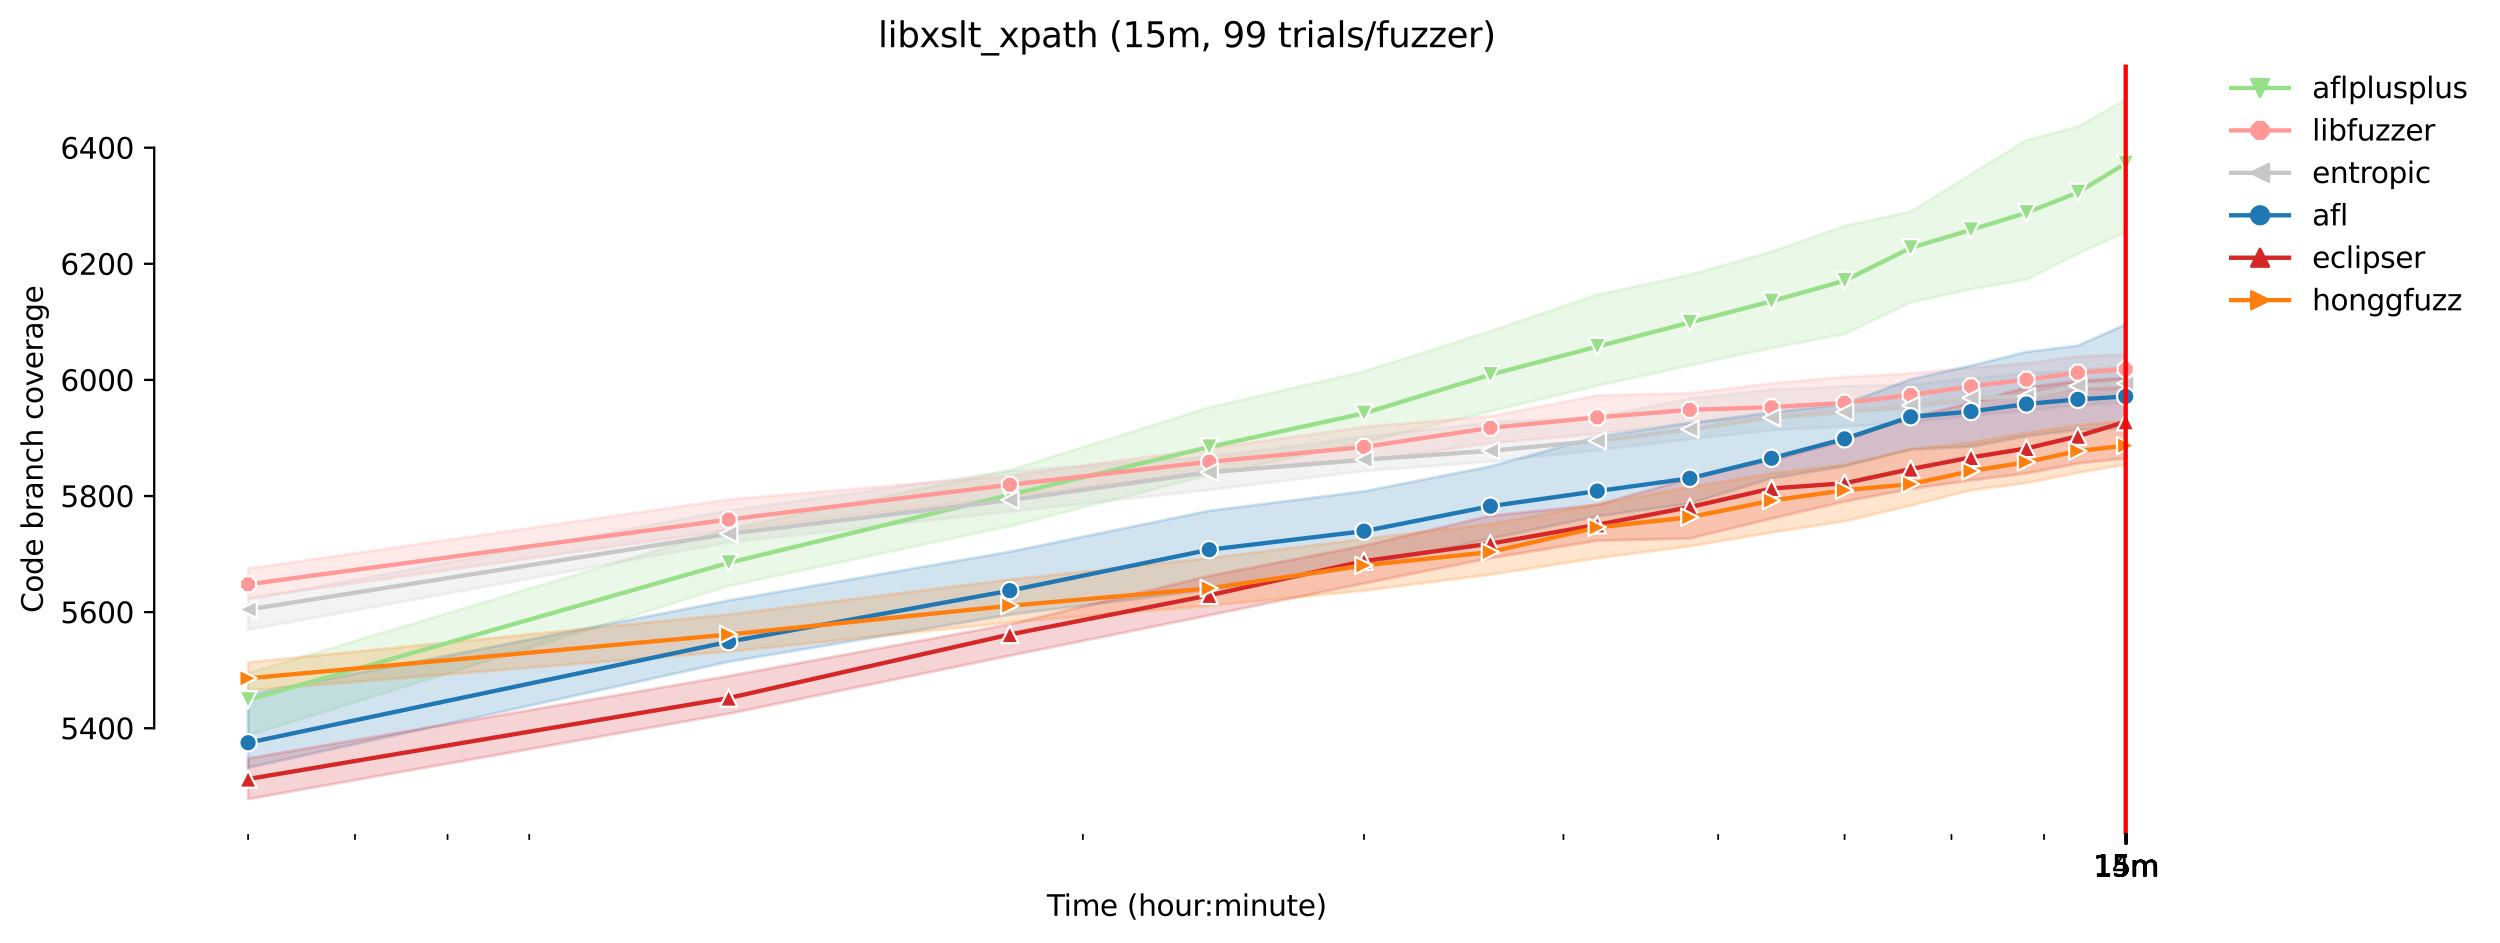 <?xml version="1.0" encoding="utf-8" standalone="no"?>
<!DOCTYPE svg PUBLIC "-//W3C//DTD SVG 1.1//EN"
  "http://www.w3.org/Graphics/SVG/1.1/DTD/svg11.dtd">
<svg height="325.986pt" version="1.1" viewBox="0 0 864.542 325.986" width="864.542pt" xmlns="http://www.w3.org/2000/svg" xmlns:xlink="http://www.w3.org/1999/xlink">
 <defs>
  <style type="text/css">*{stroke-linecap:butt;stroke-linejoin:round;}</style>
 </defs>
 <g id="figure_1">
  <g id="patch_1">
   <path d="M 0 325.986 
L 864.542 325.986 
L 864.542 0 
L 0 0 
z
" style="fill:#ffffff;"/>
  </g>
  <g id="axes_1">
   <g id="patch_2">
    <path d="M 53.328 288.43 
L 767.568 288.43 
L 767.568 22.318 
L 53.328 22.318 
z
" style="fill:#ffffff;"/>
   </g>
   <g id="PolyCollection_1">
    <defs>
     <path d="M 85.794 -93.224 
L 85.794 -71.643 
L 251.989 -123.338 
L 349.208 -144.006 
L 418.185 -161.682 
L 471.688 -173.025 
L 515.404 -183.766 
L 552.364 -192.599 
L 584.381 -199.625 
L 612.622 -205.633 
L 637.884 -210.459 
L 660.737 -221.408 
L 681.6 -225.925 
L 700.791 -229.338 
L 718.56 -238.271 
L 735.103 -245.699 
L 735.103 -291.572 
L 735.103 -291.572 
L 718.56 -282.137 
L 700.791 -277.519 
L 681.6 -265.677 
L 660.737 -252.826 
L 637.884 -247.832 
L 612.622 -238.974 
L 584.381 -230.946 
L 552.364 -224.118 
L 515.404 -211.5 
L 471.688 -197.517 
L 418.185 -185.071 
L 349.208 -163.391 
L 251.989 -143.122 
L 85.794 -93.224 
z
" id="m643fa6c7db" style="stroke:#98df8a;stroke-opacity:0.2;"/>
    </defs>
    <g clip-path="url(#p82bcd85314)">
     <use style="fill:#98df8a;fill-opacity:0.2;stroke:#98df8a;stroke-opacity:0.2;" x="0" xlink:href="#m643fa6c7db" y="325.986"/>
    </g>
   </g>
   <g id="PolyCollection_2">
    <defs>
     <path d="M 85.794 -129.363 
L 85.794 -119.122 
L 251.989 -142.61 
L 349.208 -154.054 
L 418.185 -162.887 
L 471.688 -166.5 
L 515.404 -172.724 
L 552.364 -175.936 
L 584.381 -179.65 
L 612.622 -181.658 
L 637.884 -183.464 
L 660.737 -184.769 
L 681.6 -187.076 
L 700.791 -189.181 
L 718.56 -191.394 
L 735.103 -191.189 
L 735.103 -203.339 
L 735.103 -203.339 
L 718.56 -202.737 
L 700.791 -200.328 
L 681.6 -198.83 
L 660.737 -196.822 
L 637.884 -195.613 
L 612.622 -193.402 
L 584.381 -189.997 
L 552.364 -189.201 
L 515.404 -182.059 
L 471.688 -178.345 
L 418.185 -170.917 
L 349.208 -161.482 
L 251.989 -153.251 
L 85.794 -129.363 
z
" id="m80b875396a" style="stroke:#ff9896;stroke-opacity:0.2;"/>
    </defs>
    <g clip-path="url(#p82bcd85314)">
     <use style="fill:#ff9896;fill-opacity:0.2;stroke:#ff9896;stroke-opacity:0.2;" x="0" xlink:href="#m80b875396a" y="325.986"/>
    </g>
   </g>
   <g id="PolyCollection_3">
    <defs>
     <path d="M 85.794 -118.725 
L 85.794 -108.181 
L 251.989 -138.394 
L 349.208 -149.035 
L 418.185 -156.563 
L 471.688 -163.088 
L 515.404 -166.295 
L 552.364 -170.315 
L 584.381 -174.122 
L 612.622 -177.238 
L 637.884 -178.446 
L 660.737 -179.851 
L 681.6 -182.26 
L 700.791 -183.966 
L 718.56 -185.874 
L 735.103 -186.576 
L 735.103 -199.543 
L 735.103 -199.543 
L 718.56 -197.919 
L 700.791 -196.915 
L 681.6 -195.209 
L 660.737 -193 
L 637.884 -192.398 
L 612.622 -191.194 
L 584.381 -188.182 
L 552.364 -181.758 
L 515.404 -179.951 
L 471.688 -174.932 
L 418.185 -168.006 
L 349.208 -163.098 
L 251.989 -149.441 
L 85.794 -118.725 
z
" id="mf282c631d5" style="stroke:#c7c7c7;stroke-opacity:0.2;"/>
    </defs>
    <g clip-path="url(#p82bcd85314)">
     <use style="fill:#c7c7c7;fill-opacity:0.2;stroke:#c7c7c7;stroke-opacity:0.2;" x="0" xlink:href="#mf282c631d5" y="325.986"/>
    </g>
   </g>
   <g id="PolyCollection_4">
    <defs>
     <path d="M 85.794 -85.796 
L 85.794 -60.501 
L 251.989 -97.139 
L 349.208 -113.4 
L 418.185 -122.025 
L 471.688 -130.063 
L 515.404 -139.699 
L 552.364 -147.429 
L 584.381 -151.838 
L 612.622 -160.576 
L 637.884 -164.694 
L 660.737 -170.513 
L 681.6 -171.519 
L 700.791 -175.133 
L 718.56 -177.341 
L 735.103 -177.74 
L 735.103 -213.779 
L 735.103 -213.779 
L 718.56 -206.451 
L 700.791 -204.278 
L 681.6 -199.553 
L 660.737 -194.807 
L 637.884 -186.288 
L 612.622 -183.379 
L 584.381 -179.655 
L 552.364 -174.932 
L 515.404 -164.694 
L 471.688 -156.066 
L 418.185 -149.336 
L 349.208 -135.182 
L 251.989 -118.319 
L 85.794 -85.796 
z
" id="mc240241782" style="stroke:#1f77b4;stroke-opacity:0.2;"/>
    </defs>
    <g clip-path="url(#p82bcd85314)">
     <use style="fill:#1f77b4;fill-opacity:0.2;stroke:#1f77b4;stroke-opacity:0.2;" x="0" xlink:href="#mc240241782" y="325.986"/>
    </g>
   </g>
   <g id="PolyCollection_5">
    <defs>
     <path d="M 85.794 -63.713 
L 85.794 -49.652 
L 251.989 -79.166 
L 349.208 -99.247 
L 418.185 -113.199 
L 471.688 -124.241 
L 515.404 -132.974 
L 552.364 -138.997 
L 584.381 -139.8 
L 612.622 -146.626 
L 637.884 -152.548 
L 660.737 -156.864 
L 681.6 -159.876 
L 700.791 -162.285 
L 718.56 -165.692 
L 735.103 -167.504 
L 735.103 -195.309 
L 735.103 -195.309 
L 718.56 -194.213 
L 700.791 -191.997 
L 681.6 -186.677 
L 660.737 -181.763 
L 637.884 -173.527 
L 612.622 -166.802 
L 584.381 -160.478 
L 552.364 -151.454 
L 515.404 -147.629 
L 471.688 -137.29 
L 418.185 -126.851 
L 349.208 -110.088 
L 251.989 -92.22 
L 85.794 -63.713 
z
" id="m3337a941f3" style="stroke:#d62728;stroke-opacity:0.2;"/>
    </defs>
    <g clip-path="url(#p82bcd85314)">
     <use style="fill:#d62728;fill-opacity:0.2;stroke:#d62728;stroke-opacity:0.2;" x="0" xlink:href="#m3337a941f3" y="325.986"/>
    </g>
   </g>
   <g id="PolyCollection_6">
    <defs>
     <path d="M 85.794 -96.938 
L 85.794 -87.201 
L 251.989 -100.652 
L 349.208 -110.69 
L 418.185 -116.512 
L 471.688 -121.732 
L 515.404 -127.252 
L 552.364 -132.974 
L 584.381 -137.09 
L 612.622 -141.807 
L 637.884 -145.722 
L 660.737 -151.143 
L 681.6 -156.463 
L 700.791 -158.972 
L 718.56 -162.485 
L 735.103 -165.281 
L 735.103 -180.353 
L 735.103 -180.353 
L 718.56 -178.947 
L 700.791 -176.237 
L 681.6 -172.925 
L 660.737 -170.621 
L 637.884 -165.296 
L 612.622 -162.184 
L 584.381 -157.569 
L 552.364 -151.444 
L 515.404 -144.819 
L 471.688 -139.604 
L 418.185 -132.974 
L 349.208 -125.546 
L 251.989 -113.501 
L 85.794 -96.938 
z
" id="mfefc1cfe6e" style="stroke:#ff7f0e;stroke-opacity:0.2;"/>
    </defs>
    <g clip-path="url(#p82bcd85314)">
     <use style="fill:#ff7f0e;fill-opacity:0.2;stroke:#ff7f0e;stroke-opacity:0.2;" x="0" xlink:href="#mfefc1cfe6e" y="325.986"/>
    </g>
   </g>
   <g id="matplotlib.axis_1">
    <g id="xtick_1">
     <g id="line2d_1">
      <defs>
       <path d="M 0 0 
L 0 3.5 
" id="mbc86df4d85" style="stroke:#000000;stroke-width:0.8;"/>
      </defs>
      <g>
       <use style="stroke:#000000;stroke-width:0.8;" x="735.103" xlink:href="#mbc86df4d85" y="288.43"/>
      </g>
     </g>
     <g id="text_1">
      <!-- 14m -->
      <g transform="translate(723.87 303.029)scale(0.1 -0.1)">
       <defs>
        <path d="M 794 531 
L 1825 531 
L 1825 4091 
L 703 3866 
L 703 4441 
L 1819 4666 
L 2450 4666 
L 2450 531 
L 3481 531 
L 3481 0 
L 794 0 
L 794 531 
z
" id="DejaVuSans-31" transform="scale(0.016)"/>
        <path d="M 2419 4116 
L 825 1625 
L 2419 1625 
L 2419 4116 
z
M 2253 4666 
L 3047 4666 
L 3047 1625 
L 3713 1625 
L 3713 1100 
L 3047 1100 
L 3047 0 
L 2419 0 
L 2419 1100 
L 313 1100 
L 313 1709 
L 2253 4666 
z
" id="DejaVuSans-34" transform="scale(0.016)"/>
        <path d="M 3328 2828 
Q 3544 3216 3844 3400 
Q 4144 3584 4550 3584 
Q 5097 3584 5394 3201 
Q 5691 2819 5691 2113 
L 5691 0 
L 5113 0 
L 5113 2094 
Q 5113 2597 4934 2840 
Q 4756 3084 4391 3084 
Q 3944 3084 3684 2787 
Q 3425 2491 3425 1978 
L 3425 0 
L 2847 0 
L 2847 2094 
Q 2847 2600 2669 2842 
Q 2491 3084 2119 3084 
Q 1678 3084 1418 2786 
Q 1159 2488 1159 1978 
L 1159 0 
L 581 0 
L 581 3500 
L 1159 3500 
L 1159 2956 
Q 1356 3278 1631 3431 
Q 1906 3584 2284 3584 
Q 2666 3584 2933 3390 
Q 3200 3197 3328 2828 
z
" id="DejaVuSans-6d" transform="scale(0.016)"/>
       </defs>
       <use xlink:href="#DejaVuSans-31"/>
       <use x="63.623" xlink:href="#DejaVuSans-34"/>
       <use x="127.246" xlink:href="#DejaVuSans-6d"/>
      </g>
     </g>
    </g>
    <g id="xtick_2">
     <g id="line2d_2">
      <g>
       <use style="stroke:#000000;stroke-width:0.8;" x="735.127" xlink:href="#mbc86df4d85" y="288.43"/>
      </g>
     </g>
     <g id="text_2">
      <!-- 15m -->
      <g transform="translate(723.894 303.029)scale(0.1 -0.1)">
       <defs>
        <path d="M 691 4666 
L 3169 4666 
L 3169 4134 
L 1269 4134 
L 1269 2991 
Q 1406 3038 1543 3061 
Q 1681 3084 1819 3084 
Q 2600 3084 3056 2656 
Q 3513 2228 3513 1497 
Q 3513 744 3044 326 
Q 2575 -91 1722 -91 
Q 1428 -91 1123 -41 
Q 819 9 494 109 
L 494 744 
Q 775 591 1075 516 
Q 1375 441 1709 441 
Q 2250 441 2565 725 
Q 2881 1009 2881 1497 
Q 2881 1984 2565 2268 
Q 2250 2553 1709 2553 
Q 1456 2553 1204 2497 
Q 953 2441 691 2322 
L 691 4666 
z
" id="DejaVuSans-35" transform="scale(0.016)"/>
       </defs>
       <use xlink:href="#DejaVuSans-31"/>
       <use x="63.623" xlink:href="#DejaVuSans-35"/>
       <use x="127.246" xlink:href="#DejaVuSans-6d"/>
      </g>
     </g>
    </g>
    <g id="xtick_3">
     <g id="line2d_3">
      <g>
       <use style="stroke:#000000;stroke-width:0.8;" x="735.151" xlink:href="#mbc86df4d85" y="288.43"/>
      </g>
     </g>
     <g id="text_3">
      <!-- 15m -->
      <g transform="translate(723.918 303.029)scale(0.1 -0.1)">
       <use xlink:href="#DejaVuSans-31"/>
       <use x="63.623" xlink:href="#DejaVuSans-35"/>
       <use x="127.246" xlink:href="#DejaVuSans-6d"/>
      </g>
     </g>
    </g>
    <g id="xtick_4">
     <g id="line2d_4">
      <g>
       <use style="stroke:#000000;stroke-width:0.8;" x="735.175" xlink:href="#mbc86df4d85" y="288.43"/>
      </g>
     </g>
     <g id="text_4">
      <!-- 15m -->
      <g transform="translate(723.942 303.029)scale(0.1 -0.1)">
       <use xlink:href="#DejaVuSans-31"/>
       <use x="63.623" xlink:href="#DejaVuSans-35"/>
       <use x="127.246" xlink:href="#DejaVuSans-6d"/>
      </g>
     </g>
    </g>
    <g id="xtick_5">
     <g id="line2d_5">
      <g>
       <use style="stroke:#000000;stroke-width:0.8;" x="735.199" xlink:href="#mbc86df4d85" y="288.43"/>
      </g>
     </g>
     <g id="text_5">
      <!-- 15m -->
      <g transform="translate(723.967 303.029)scale(0.1 -0.1)">
       <use xlink:href="#DejaVuSans-31"/>
       <use x="63.623" xlink:href="#DejaVuSans-35"/>
       <use x="127.246" xlink:href="#DejaVuSans-6d"/>
      </g>
     </g>
    </g>
    <g id="xtick_6">
     <g id="line2d_6">
      <g>
       <use style="stroke:#000000;stroke-width:0.8;" x="735.224" xlink:href="#mbc86df4d85" y="288.43"/>
      </g>
     </g>
     <g id="text_6">
      <!-- 15m -->
      <g transform="translate(723.991 303.029)scale(0.1 -0.1)">
       <use xlink:href="#DejaVuSans-31"/>
       <use x="63.623" xlink:href="#DejaVuSans-35"/>
       <use x="127.246" xlink:href="#DejaVuSans-6d"/>
      </g>
     </g>
    </g>
    <g id="xtick_7">
     <g id="line2d_7">
      <g>
       <use style="stroke:#000000;stroke-width:0.8;" x="735.248" xlink:href="#mbc86df4d85" y="288.43"/>
      </g>
     </g>
     <g id="text_7">
      <!-- 15m -->
      <g transform="translate(724.015 303.029)scale(0.1 -0.1)">
       <use xlink:href="#DejaVuSans-31"/>
       <use x="63.623" xlink:href="#DejaVuSans-35"/>
       <use x="127.246" xlink:href="#DejaVuSans-6d"/>
      </g>
     </g>
    </g>
    <g id="xtick_8">
     <g id="line2d_8">
      <g>
       <use style="stroke:#000000;stroke-width:0.8;" x="735.272" xlink:href="#mbc86df4d85" y="288.43"/>
      </g>
     </g>
     <g id="text_8">
      <!-- 15m -->
      <g transform="translate(724.039 303.029)scale(0.1 -0.1)">
       <use xlink:href="#DejaVuSans-31"/>
       <use x="63.623" xlink:href="#DejaVuSans-35"/>
       <use x="127.246" xlink:href="#DejaVuSans-6d"/>
      </g>
     </g>
    </g>
    <g id="xtick_9">
     <g id="line2d_9">
      <g>
       <use style="stroke:#000000;stroke-width:0.8;" x="735.296" xlink:href="#mbc86df4d85" y="288.43"/>
      </g>
     </g>
     <g id="text_9">
      <!-- 15m -->
      <g transform="translate(724.064 303.029)scale(0.1 -0.1)">
       <use xlink:href="#DejaVuSans-31"/>
       <use x="63.623" xlink:href="#DejaVuSans-35"/>
       <use x="127.246" xlink:href="#DejaVuSans-6d"/>
      </g>
     </g>
    </g>
    <g id="xtick_10">
     <g id="line2d_10">
      <g>
       <use style="stroke:#000000;stroke-width:0.8;" x="735.321" xlink:href="#mbc86df4d85" y="288.43"/>
      </g>
     </g>
     <g id="text_10">
      <!-- 15m -->
      <g transform="translate(724.088 303.029)scale(0.1 -0.1)">
       <use xlink:href="#DejaVuSans-31"/>
       <use x="63.623" xlink:href="#DejaVuSans-35"/>
       <use x="127.246" xlink:href="#DejaVuSans-6d"/>
      </g>
     </g>
    </g>
    <g id="xtick_11">
     <g id="line2d_11">
      <g>
       <use style="stroke:#000000;stroke-width:0.8;" x="735.345" xlink:href="#mbc86df4d85" y="288.43"/>
      </g>
     </g>
     <g id="text_11">
      <!-- 15m -->
      <g transform="translate(724.112 303.029)scale(0.1 -0.1)">
       <use xlink:href="#DejaVuSans-31"/>
       <use x="63.623" xlink:href="#DejaVuSans-35"/>
       <use x="127.246" xlink:href="#DejaVuSans-6d"/>
      </g>
     </g>
    </g>
    <g id="xtick_12">
     <g id="line2d_12">
      <g>
       <use style="stroke:#000000;stroke-width:0.8;" x="735.369" xlink:href="#mbc86df4d85" y="288.43"/>
      </g>
     </g>
     <g id="text_12">
      <!-- 15m -->
      <g transform="translate(724.136 303.029)scale(0.1 -0.1)">
       <use xlink:href="#DejaVuSans-31"/>
       <use x="63.623" xlink:href="#DejaVuSans-35"/>
       <use x="127.246" xlink:href="#DejaVuSans-6d"/>
      </g>
     </g>
    </g>
    <g id="xtick_13">
     <g id="line2d_13">
      <defs>
       <path d="M 0 0 
L 0 2 
" id="m43057deb95" style="stroke:#000000;stroke-width:0.6;"/>
      </defs>
      <g>
       <use style="stroke:#000000;stroke-width:0.6;" x="85.794" xlink:href="#m43057deb95" y="288.43"/>
      </g>
     </g>
    </g>
    <g id="xtick_14">
     <g id="line2d_14">
      <g>
       <use style="stroke:#000000;stroke-width:0.6;" x="122.754" xlink:href="#m43057deb95" y="288.43"/>
      </g>
     </g>
    </g>
    <g id="xtick_15">
     <g id="line2d_15">
      <g>
       <use style="stroke:#000000;stroke-width:0.6;" x="154.771" xlink:href="#m43057deb95" y="288.43"/>
      </g>
     </g>
    </g>
    <g id="xtick_16">
     <g id="line2d_16">
      <g>
       <use style="stroke:#000000;stroke-width:0.6;" x="183.012" xlink:href="#m43057deb95" y="288.43"/>
      </g>
     </g>
    </g>
    <g id="xtick_17">
     <g id="line2d_17">
      <g>
       <use style="stroke:#000000;stroke-width:0.6;" x="374.47" xlink:href="#m43057deb95" y="288.43"/>
      </g>
     </g>
    </g>
    <g id="xtick_18">
     <g id="line2d_18">
      <g>
       <use style="stroke:#000000;stroke-width:0.6;" x="471.688" xlink:href="#m43057deb95" y="288.43"/>
      </g>
     </g>
    </g>
    <g id="xtick_19">
     <g id="line2d_19">
      <g>
       <use style="stroke:#000000;stroke-width:0.6;" x="540.666" xlink:href="#m43057deb95" y="288.43"/>
      </g>
     </g>
    </g>
    <g id="xtick_20">
     <g id="line2d_20">
      <g>
       <use style="stroke:#000000;stroke-width:0.6;" x="594.169" xlink:href="#m43057deb95" y="288.43"/>
      </g>
     </g>
    </g>
    <g id="xtick_21">
     <g id="line2d_21">
      <g>
       <use style="stroke:#000000;stroke-width:0.6;" x="637.884" xlink:href="#m43057deb95" y="288.43"/>
      </g>
     </g>
    </g>
    <g id="xtick_22">
     <g id="line2d_22">
      <g>
       <use style="stroke:#000000;stroke-width:0.6;" x="674.845" xlink:href="#m43057deb95" y="288.43"/>
      </g>
     </g>
    </g>
    <g id="xtick_23">
     <g id="line2d_23">
      <g>
       <use style="stroke:#000000;stroke-width:0.6;" x="706.862" xlink:href="#m43057deb95" y="288.43"/>
      </g>
     </g>
    </g>
    <g id="text_13">
     <!-- Time (hour:minute) -->
     <g transform="translate(362.041 316.707)scale(0.1 -0.1)">
      <defs>
       <path d="M -19 4666 
L 3928 4666 
L 3928 4134 
L 2272 4134 
L 2272 0 
L 1638 0 
L 1638 4134 
L -19 4134 
L -19 4666 
z
" id="DejaVuSans-54" transform="scale(0.016)"/>
       <path d="M 603 3500 
L 1178 3500 
L 1178 0 
L 603 0 
L 603 3500 
z
M 603 4863 
L 1178 4863 
L 1178 4134 
L 603 4134 
L 603 4863 
z
" id="DejaVuSans-69" transform="scale(0.016)"/>
       <path d="M 3597 1894 
L 3597 1613 
L 953 1613 
Q 991 1019 1311 708 
Q 1631 397 2203 397 
Q 2534 397 2845 478 
Q 3156 559 3463 722 
L 3463 178 
Q 3153 47 2828 -22 
Q 2503 -91 2169 -91 
Q 1331 -91 842 396 
Q 353 884 353 1716 
Q 353 2575 817 3079 
Q 1281 3584 2069 3584 
Q 2775 3584 3186 3129 
Q 3597 2675 3597 1894 
z
M 3022 2063 
Q 3016 2534 2758 2815 
Q 2500 3097 2075 3097 
Q 1594 3097 1305 2825 
Q 1016 2553 972 2059 
L 3022 2063 
z
" id="DejaVuSans-65" transform="scale(0.016)"/>
       <path id="DejaVuSans-20" transform="scale(0.016)"/>
       <path d="M 1984 4856 
Q 1566 4138 1362 3434 
Q 1159 2731 1159 2009 
Q 1159 1288 1364 580 
Q 1569 -128 1984 -844 
L 1484 -844 
Q 1016 -109 783 600 
Q 550 1309 550 2009 
Q 550 2706 781 3412 
Q 1013 4119 1484 4856 
L 1984 4856 
z
" id="DejaVuSans-28" transform="scale(0.016)"/>
       <path d="M 3513 2113 
L 3513 0 
L 2938 0 
L 2938 2094 
Q 2938 2591 2744 2837 
Q 2550 3084 2163 3084 
Q 1697 3084 1428 2787 
Q 1159 2491 1159 1978 
L 1159 0 
L 581 0 
L 581 4863 
L 1159 4863 
L 1159 2956 
Q 1366 3272 1645 3428 
Q 1925 3584 2291 3584 
Q 2894 3584 3203 3211 
Q 3513 2838 3513 2113 
z
" id="DejaVuSans-68" transform="scale(0.016)"/>
       <path d="M 1959 3097 
Q 1497 3097 1228 2736 
Q 959 2375 959 1747 
Q 959 1119 1226 758 
Q 1494 397 1959 397 
Q 2419 397 2687 759 
Q 2956 1122 2956 1747 
Q 2956 2369 2687 2733 
Q 2419 3097 1959 3097 
z
M 1959 3584 
Q 2709 3584 3137 3096 
Q 3566 2609 3566 1747 
Q 3566 888 3137 398 
Q 2709 -91 1959 -91 
Q 1206 -91 779 398 
Q 353 888 353 1747 
Q 353 2609 779 3096 
Q 1206 3584 1959 3584 
z
" id="DejaVuSans-6f" transform="scale(0.016)"/>
       <path d="M 544 1381 
L 544 3500 
L 1119 3500 
L 1119 1403 
Q 1119 906 1312 657 
Q 1506 409 1894 409 
Q 2359 409 2629 706 
Q 2900 1003 2900 1516 
L 2900 3500 
L 3475 3500 
L 3475 0 
L 2900 0 
L 2900 538 
Q 2691 219 2414 64 
Q 2138 -91 1772 -91 
Q 1169 -91 856 284 
Q 544 659 544 1381 
z
M 1991 3584 
L 1991 3584 
z
" id="DejaVuSans-75" transform="scale(0.016)"/>
       <path d="M 2631 2963 
Q 2534 3019 2420 3045 
Q 2306 3072 2169 3072 
Q 1681 3072 1420 2755 
Q 1159 2438 1159 1844 
L 1159 0 
L 581 0 
L 581 3500 
L 1159 3500 
L 1159 2956 
Q 1341 3275 1631 3429 
Q 1922 3584 2338 3584 
Q 2397 3584 2469 3576 
Q 2541 3569 2628 3553 
L 2631 2963 
z
" id="DejaVuSans-72" transform="scale(0.016)"/>
       <path d="M 750 794 
L 1409 794 
L 1409 0 
L 750 0 
L 750 794 
z
M 750 3309 
L 1409 3309 
L 1409 2516 
L 750 2516 
L 750 3309 
z
" id="DejaVuSans-3a" transform="scale(0.016)"/>
       <path d="M 3513 2113 
L 3513 0 
L 2938 0 
L 2938 2094 
Q 2938 2591 2744 2837 
Q 2550 3084 2163 3084 
Q 1697 3084 1428 2787 
Q 1159 2491 1159 1978 
L 1159 0 
L 581 0 
L 581 3500 
L 1159 3500 
L 1159 2956 
Q 1366 3272 1645 3428 
Q 1925 3584 2291 3584 
Q 2894 3584 3203 3211 
Q 3513 2838 3513 2113 
z
" id="DejaVuSans-6e" transform="scale(0.016)"/>
       <path d="M 1172 4494 
L 1172 3500 
L 2356 3500 
L 2356 3053 
L 1172 3053 
L 1172 1153 
Q 1172 725 1289 603 
Q 1406 481 1766 481 
L 2356 481 
L 2356 0 
L 1766 0 
Q 1100 0 847 248 
Q 594 497 594 1153 
L 594 3053 
L 172 3053 
L 172 3500 
L 594 3500 
L 594 4494 
L 1172 4494 
z
" id="DejaVuSans-74" transform="scale(0.016)"/>
       <path d="M 513 4856 
L 1013 4856 
Q 1481 4119 1714 3412 
Q 1947 2706 1947 2009 
Q 1947 1309 1714 600 
Q 1481 -109 1013 -844 
L 513 -844 
Q 928 -128 1133 580 
Q 1338 1288 1338 2009 
Q 1338 2731 1133 3434 
Q 928 4138 513 4856 
z
" id="DejaVuSans-29" transform="scale(0.016)"/>
      </defs>
      <use xlink:href="#DejaVuSans-54"/>
      <use x="57.959" xlink:href="#DejaVuSans-69"/>
      <use x="85.742" xlink:href="#DejaVuSans-6d"/>
      <use x="183.154" xlink:href="#DejaVuSans-65"/>
      <use x="244.678" xlink:href="#DejaVuSans-20"/>
      <use x="276.465" xlink:href="#DejaVuSans-28"/>
      <use x="315.479" xlink:href="#DejaVuSans-68"/>
      <use x="378.857" xlink:href="#DejaVuSans-6f"/>
      <use x="440.039" xlink:href="#DejaVuSans-75"/>
      <use x="503.418" xlink:href="#DejaVuSans-72"/>
      <use x="542.781" xlink:href="#DejaVuSans-3a"/>
      <use x="576.473" xlink:href="#DejaVuSans-6d"/>
      <use x="673.885" xlink:href="#DejaVuSans-69"/>
      <use x="701.668" xlink:href="#DejaVuSans-6e"/>
      <use x="765.047" xlink:href="#DejaVuSans-75"/>
      <use x="828.426" xlink:href="#DejaVuSans-74"/>
      <use x="867.635" xlink:href="#DejaVuSans-65"/>
      <use x="929.158" xlink:href="#DejaVuSans-29"/>
     </g>
    </g>
   </g>
   <g id="matplotlib.axis_2">
    <g id="ytick_1">
     <g id="line2d_24">
      <defs>
       <path d="M 0 0 
L -3.5 0 
" id="ma5aa3c3f83" style="stroke:#000000;stroke-width:0.8;"/>
      </defs>
      <g>
       <use style="stroke:#000000;stroke-width:0.8;" x="53.328" xlink:href="#ma5aa3c3f83" y="251.834"/>
      </g>
     </g>
     <g id="text_14">
      <!-- 5400 -->
      <g transform="translate(20.878 255.633)scale(0.1 -0.1)">
       <defs>
        <path d="M 2034 4250 
Q 1547 4250 1301 3770 
Q 1056 3291 1056 2328 
Q 1056 1369 1301 889 
Q 1547 409 2034 409 
Q 2525 409 2770 889 
Q 3016 1369 3016 2328 
Q 3016 3291 2770 3770 
Q 2525 4250 2034 4250 
z
M 2034 4750 
Q 2819 4750 3233 4129 
Q 3647 3509 3647 2328 
Q 3647 1150 3233 529 
Q 2819 -91 2034 -91 
Q 1250 -91 836 529 
Q 422 1150 422 2328 
Q 422 3509 836 4129 
Q 1250 4750 2034 4750 
z
" id="DejaVuSans-30" transform="scale(0.016)"/>
       </defs>
       <use xlink:href="#DejaVuSans-35"/>
       <use x="63.623" xlink:href="#DejaVuSans-34"/>
       <use x="127.246" xlink:href="#DejaVuSans-30"/>
       <use x="190.869" xlink:href="#DejaVuSans-30"/>
      </g>
     </g>
    </g>
    <g id="ytick_2">
     <g id="line2d_25">
      <g>
       <use style="stroke:#000000;stroke-width:0.8;" x="53.328" xlink:href="#ma5aa3c3f83" y="211.683"/>
      </g>
     </g>
     <g id="text_15">
      <!-- 5600 -->
      <g transform="translate(20.878 215.482)scale(0.1 -0.1)">
       <defs>
        <path d="M 2113 2584 
Q 1688 2584 1439 2293 
Q 1191 2003 1191 1497 
Q 1191 994 1439 701 
Q 1688 409 2113 409 
Q 2538 409 2786 701 
Q 3034 994 3034 1497 
Q 3034 2003 2786 2293 
Q 2538 2584 2113 2584 
z
M 3366 4563 
L 3366 3988 
Q 3128 4100 2886 4159 
Q 2644 4219 2406 4219 
Q 1781 4219 1451 3797 
Q 1122 3375 1075 2522 
Q 1259 2794 1537 2939 
Q 1816 3084 2150 3084 
Q 2853 3084 3261 2657 
Q 3669 2231 3669 1497 
Q 3669 778 3244 343 
Q 2819 -91 2113 -91 
Q 1303 -91 875 529 
Q 447 1150 447 2328 
Q 447 3434 972 4092 
Q 1497 4750 2381 4750 
Q 2619 4750 2861 4703 
Q 3103 4656 3366 4563 
z
" id="DejaVuSans-36" transform="scale(0.016)"/>
       </defs>
       <use xlink:href="#DejaVuSans-35"/>
       <use x="63.623" xlink:href="#DejaVuSans-36"/>
       <use x="127.246" xlink:href="#DejaVuSans-30"/>
       <use x="190.869" xlink:href="#DejaVuSans-30"/>
      </g>
     </g>
    </g>
    <g id="ytick_3">
     <g id="line2d_26">
      <g>
       <use style="stroke:#000000;stroke-width:0.8;" x="53.328" xlink:href="#ma5aa3c3f83" y="171.531"/>
      </g>
     </g>
     <g id="text_16">
      <!-- 5800 -->
      <g transform="translate(20.878 175.331)scale(0.1 -0.1)">
       <defs>
        <path d="M 2034 2216 
Q 1584 2216 1326 1975 
Q 1069 1734 1069 1313 
Q 1069 891 1326 650 
Q 1584 409 2034 409 
Q 2484 409 2743 651 
Q 3003 894 3003 1313 
Q 3003 1734 2745 1975 
Q 2488 2216 2034 2216 
z
M 1403 2484 
Q 997 2584 770 2862 
Q 544 3141 544 3541 
Q 544 4100 942 4425 
Q 1341 4750 2034 4750 
Q 2731 4750 3128 4425 
Q 3525 4100 3525 3541 
Q 3525 3141 3298 2862 
Q 3072 2584 2669 2484 
Q 3125 2378 3379 2068 
Q 3634 1759 3634 1313 
Q 3634 634 3220 271 
Q 2806 -91 2034 -91 
Q 1263 -91 848 271 
Q 434 634 434 1313 
Q 434 1759 690 2068 
Q 947 2378 1403 2484 
z
M 1172 3481 
Q 1172 3119 1398 2916 
Q 1625 2713 2034 2713 
Q 2441 2713 2670 2916 
Q 2900 3119 2900 3481 
Q 2900 3844 2670 4047 
Q 2441 4250 2034 4250 
Q 1625 4250 1398 4047 
Q 1172 3844 1172 3481 
z
" id="DejaVuSans-38" transform="scale(0.016)"/>
       </defs>
       <use xlink:href="#DejaVuSans-35"/>
       <use x="63.623" xlink:href="#DejaVuSans-38"/>
       <use x="127.246" xlink:href="#DejaVuSans-30"/>
       <use x="190.869" xlink:href="#DejaVuSans-30"/>
      </g>
     </g>
    </g>
    <g id="ytick_4">
     <g id="line2d_27">
      <g>
       <use style="stroke:#000000;stroke-width:0.8;" x="53.328" xlink:href="#ma5aa3c3f83" y="131.38"/>
      </g>
     </g>
     <g id="text_17">
      <!-- 6000 -->
      <g transform="translate(20.878 135.179)scale(0.1 -0.1)">
       <use xlink:href="#DejaVuSans-36"/>
       <use x="63.623" xlink:href="#DejaVuSans-30"/>
       <use x="127.246" xlink:href="#DejaVuSans-30"/>
       <use x="190.869" xlink:href="#DejaVuSans-30"/>
      </g>
     </g>
    </g>
    <g id="ytick_5">
     <g id="line2d_28">
      <g>
       <use style="stroke:#000000;stroke-width:0.8;" x="53.328" xlink:href="#ma5aa3c3f83" y="91.228"/>
      </g>
     </g>
     <g id="text_18">
      <!-- 6200 -->
      <g transform="translate(20.878 95.028)scale(0.1 -0.1)">
       <defs>
        <path d="M 1228 531 
L 3431 531 
L 3431 0 
L 469 0 
L 469 531 
Q 828 903 1448 1529 
Q 2069 2156 2228 2338 
Q 2531 2678 2651 2914 
Q 2772 3150 2772 3378 
Q 2772 3750 2511 3984 
Q 2250 4219 1831 4219 
Q 1534 4219 1204 4116 
Q 875 4013 500 3803 
L 500 4441 
Q 881 4594 1212 4672 
Q 1544 4750 1819 4750 
Q 2544 4750 2975 4387 
Q 3406 4025 3406 3419 
Q 3406 3131 3298 2873 
Q 3191 2616 2906 2266 
Q 2828 2175 2409 1742 
Q 1991 1309 1228 531 
z
" id="DejaVuSans-32" transform="scale(0.016)"/>
       </defs>
       <use xlink:href="#DejaVuSans-36"/>
       <use x="63.623" xlink:href="#DejaVuSans-32"/>
       <use x="127.246" xlink:href="#DejaVuSans-30"/>
       <use x="190.869" xlink:href="#DejaVuSans-30"/>
      </g>
     </g>
    </g>
    <g id="ytick_6">
     <g id="line2d_29">
      <g>
       <use style="stroke:#000000;stroke-width:0.8;" x="53.328" xlink:href="#ma5aa3c3f83" y="51.077"/>
      </g>
     </g>
     <g id="text_19">
      <!-- 6400 -->
      <g transform="translate(20.878 54.876)scale(0.1 -0.1)">
       <use xlink:href="#DejaVuSans-36"/>
       <use x="63.623" xlink:href="#DejaVuSans-34"/>
       <use x="127.246" xlink:href="#DejaVuSans-30"/>
       <use x="190.869" xlink:href="#DejaVuSans-30"/>
      </g>
     </g>
    </g>
    <g id="text_20">
     <!-- Code branch coverage -->
     <g transform="translate(14.798 211.949)rotate(-90)scale(0.1 -0.1)">
      <defs>
       <path d="M 4122 4306 
L 4122 3641 
Q 3803 3938 3442 4084 
Q 3081 4231 2675 4231 
Q 1875 4231 1450 3742 
Q 1025 3253 1025 2328 
Q 1025 1406 1450 917 
Q 1875 428 2675 428 
Q 3081 428 3442 575 
Q 3803 722 4122 1019 
L 4122 359 
Q 3791 134 3420 21 
Q 3050 -91 2638 -91 
Q 1578 -91 968 557 
Q 359 1206 359 2328 
Q 359 3453 968 4101 
Q 1578 4750 2638 4750 
Q 3056 4750 3426 4639 
Q 3797 4528 4122 4306 
z
" id="DejaVuSans-43" transform="scale(0.016)"/>
       <path d="M 2906 2969 
L 2906 4863 
L 3481 4863 
L 3481 0 
L 2906 0 
L 2906 525 
Q 2725 213 2448 61 
Q 2172 -91 1784 -91 
Q 1150 -91 751 415 
Q 353 922 353 1747 
Q 353 2572 751 3078 
Q 1150 3584 1784 3584 
Q 2172 3584 2448 3432 
Q 2725 3281 2906 2969 
z
M 947 1747 
Q 947 1113 1208 752 
Q 1469 391 1925 391 
Q 2381 391 2643 752 
Q 2906 1113 2906 1747 
Q 2906 2381 2643 2742 
Q 2381 3103 1925 3103 
Q 1469 3103 1208 2742 
Q 947 2381 947 1747 
z
" id="DejaVuSans-64" transform="scale(0.016)"/>
       <path d="M 3116 1747 
Q 3116 2381 2855 2742 
Q 2594 3103 2138 3103 
Q 1681 3103 1420 2742 
Q 1159 2381 1159 1747 
Q 1159 1113 1420 752 
Q 1681 391 2138 391 
Q 2594 391 2855 752 
Q 3116 1113 3116 1747 
z
M 1159 2969 
Q 1341 3281 1617 3432 
Q 1894 3584 2278 3584 
Q 2916 3584 3314 3078 
Q 3713 2572 3713 1747 
Q 3713 922 3314 415 
Q 2916 -91 2278 -91 
Q 1894 -91 1617 61 
Q 1341 213 1159 525 
L 1159 0 
L 581 0 
L 581 4863 
L 1159 4863 
L 1159 2969 
z
" id="DejaVuSans-62" transform="scale(0.016)"/>
       <path d="M 2194 1759 
Q 1497 1759 1228 1600 
Q 959 1441 959 1056 
Q 959 750 1161 570 
Q 1363 391 1709 391 
Q 2188 391 2477 730 
Q 2766 1069 2766 1631 
L 2766 1759 
L 2194 1759 
z
M 3341 1997 
L 3341 0 
L 2766 0 
L 2766 531 
Q 2569 213 2275 61 
Q 1981 -91 1556 -91 
Q 1019 -91 701 211 
Q 384 513 384 1019 
Q 384 1609 779 1909 
Q 1175 2209 1959 2209 
L 2766 2209 
L 2766 2266 
Q 2766 2663 2505 2880 
Q 2244 3097 1772 3097 
Q 1472 3097 1187 3025 
Q 903 2953 641 2809 
L 641 3341 
Q 956 3463 1253 3523 
Q 1550 3584 1831 3584 
Q 2591 3584 2966 3190 
Q 3341 2797 3341 1997 
z
" id="DejaVuSans-61" transform="scale(0.016)"/>
       <path d="M 3122 3366 
L 3122 2828 
Q 2878 2963 2633 3030 
Q 2388 3097 2138 3097 
Q 1578 3097 1268 2742 
Q 959 2388 959 1747 
Q 959 1106 1268 751 
Q 1578 397 2138 397 
Q 2388 397 2633 464 
Q 2878 531 3122 666 
L 3122 134 
Q 2881 22 2623 -34 
Q 2366 -91 2075 -91 
Q 1284 -91 818 406 
Q 353 903 353 1747 
Q 353 2603 823 3093 
Q 1294 3584 2113 3584 
Q 2378 3584 2631 3529 
Q 2884 3475 3122 3366 
z
" id="DejaVuSans-63" transform="scale(0.016)"/>
       <path d="M 191 3500 
L 800 3500 
L 1894 563 
L 2988 3500 
L 3597 3500 
L 2284 0 
L 1503 0 
L 191 3500 
z
" id="DejaVuSans-76" transform="scale(0.016)"/>
       <path d="M 2906 1791 
Q 2906 2416 2648 2759 
Q 2391 3103 1925 3103 
Q 1463 3103 1205 2759 
Q 947 2416 947 1791 
Q 947 1169 1205 825 
Q 1463 481 1925 481 
Q 2391 481 2648 825 
Q 2906 1169 2906 1791 
z
M 3481 434 
Q 3481 -459 3084 -895 
Q 2688 -1331 1869 -1331 
Q 1566 -1331 1297 -1286 
Q 1028 -1241 775 -1147 
L 775 -588 
Q 1028 -725 1275 -790 
Q 1522 -856 1778 -856 
Q 2344 -856 2625 -561 
Q 2906 -266 2906 331 
L 2906 616 
Q 2728 306 2450 153 
Q 2172 0 1784 0 
Q 1141 0 747 490 
Q 353 981 353 1791 
Q 353 2603 747 3093 
Q 1141 3584 1784 3584 
Q 2172 3584 2450 3431 
Q 2728 3278 2906 2969 
L 2906 3500 
L 3481 3500 
L 3481 434 
z
" id="DejaVuSans-67" transform="scale(0.016)"/>
      </defs>
      <use xlink:href="#DejaVuSans-43"/>
      <use x="69.824" xlink:href="#DejaVuSans-6f"/>
      <use x="131.006" xlink:href="#DejaVuSans-64"/>
      <use x="194.482" xlink:href="#DejaVuSans-65"/>
      <use x="256.006" xlink:href="#DejaVuSans-20"/>
      <use x="287.793" xlink:href="#DejaVuSans-62"/>
      <use x="351.27" xlink:href="#DejaVuSans-72"/>
      <use x="392.383" xlink:href="#DejaVuSans-61"/>
      <use x="453.662" xlink:href="#DejaVuSans-6e"/>
      <use x="517.041" xlink:href="#DejaVuSans-63"/>
      <use x="572.021" xlink:href="#DejaVuSans-68"/>
      <use x="635.4" xlink:href="#DejaVuSans-20"/>
      <use x="667.188" xlink:href="#DejaVuSans-63"/>
      <use x="722.168" xlink:href="#DejaVuSans-6f"/>
      <use x="783.35" xlink:href="#DejaVuSans-76"/>
      <use x="842.529" xlink:href="#DejaVuSans-65"/>
      <use x="904.053" xlink:href="#DejaVuSans-72"/>
      <use x="945.166" xlink:href="#DejaVuSans-61"/>
      <use x="1006.445" xlink:href="#DejaVuSans-67"/>
      <use x="1069.922" xlink:href="#DejaVuSans-65"/>
     </g>
    </g>
   </g>
   <g id="line2d_30">
    <path clip-path="url(#p82bcd85314)" d="M 85.794 241.997 
L 251.989 194.618 
L 349.208 171.13 
L 418.185 154.567 
L 471.688 142.923 
L 515.404 129.573 
L 552.364 119.836 
L 584.381 111.505 
L 612.622 104.177 
L 637.884 97.05 
L 660.737 85.708 
L 681.6 79.484 
L 700.791 73.562 
L 718.56 66.535 
L 735.103 56.497 
" style="fill:none;stroke:#98df8a;stroke-linecap:square;stroke-width:1.5;"/>
    <defs>
     <path d="M -0 3 
L 3 -3 
L -3 -3 
z
" id="m1dc9a959c7" style="stroke:#ffffff;stroke-linejoin:miter;stroke-width:0.75;"/>
    </defs>
    <g clip-path="url(#p82bcd85314)">
     <use style="fill:#98df8a;stroke:#ffffff;stroke-linejoin:miter;stroke-width:0.75;" x="85.794" xlink:href="#m1dc9a959c7" y="241.997"/>
     <use style="fill:#98df8a;stroke:#ffffff;stroke-linejoin:miter;stroke-width:0.75;" x="251.989" xlink:href="#m1dc9a959c7" y="194.618"/>
     <use style="fill:#98df8a;stroke:#ffffff;stroke-linejoin:miter;stroke-width:0.75;" x="349.208" xlink:href="#m1dc9a959c7" y="171.13"/>
     <use style="fill:#98df8a;stroke:#ffffff;stroke-linejoin:miter;stroke-width:0.75;" x="418.185" xlink:href="#m1dc9a959c7" y="154.567"/>
     <use style="fill:#98df8a;stroke:#ffffff;stroke-linejoin:miter;stroke-width:0.75;" x="471.688" xlink:href="#m1dc9a959c7" y="142.923"/>
     <use style="fill:#98df8a;stroke:#ffffff;stroke-linejoin:miter;stroke-width:0.75;" x="515.404" xlink:href="#m1dc9a959c7" y="129.573"/>
     <use style="fill:#98df8a;stroke:#ffffff;stroke-linejoin:miter;stroke-width:0.75;" x="552.364" xlink:href="#m1dc9a959c7" y="119.836"/>
     <use style="fill:#98df8a;stroke:#ffffff;stroke-linejoin:miter;stroke-width:0.75;" x="584.381" xlink:href="#m1dc9a959c7" y="111.505"/>
     <use style="fill:#98df8a;stroke:#ffffff;stroke-linejoin:miter;stroke-width:0.75;" x="612.622" xlink:href="#m1dc9a959c7" y="104.177"/>
     <use style="fill:#98df8a;stroke:#ffffff;stroke-linejoin:miter;stroke-width:0.75;" x="637.884" xlink:href="#m1dc9a959c7" y="97.05"/>
     <use style="fill:#98df8a;stroke:#ffffff;stroke-linejoin:miter;stroke-width:0.75;" x="660.737" xlink:href="#m1dc9a959c7" y="85.708"/>
     <use style="fill:#98df8a;stroke:#ffffff;stroke-linejoin:miter;stroke-width:0.75;" x="681.6" xlink:href="#m1dc9a959c7" y="79.484"/>
     <use style="fill:#98df8a;stroke:#ffffff;stroke-linejoin:miter;stroke-width:0.75;" x="700.791" xlink:href="#m1dc9a959c7" y="73.562"/>
     <use style="fill:#98df8a;stroke:#ffffff;stroke-linejoin:miter;stroke-width:0.75;" x="718.56" xlink:href="#m1dc9a959c7" y="66.535"/>
     <use style="fill:#98df8a;stroke:#ffffff;stroke-linejoin:miter;stroke-width:0.75;" x="735.103" xlink:href="#m1dc9a959c7" y="56.497"/>
    </g>
   </g>
   <g id="line2d_31">
    <path clip-path="url(#p82bcd85314)" d="M 85.794 202.046 
L 251.989 179.662 
L 349.208 167.617 
L 418.185 159.687 
L 471.688 154.567 
L 515.404 147.942 
L 552.364 144.329 
L 584.381 141.719 
L 612.622 140.815 
L 637.884 139.31 
L 660.737 136.6 
L 681.6 133.588 
L 700.791 131.279 
L 718.56 128.87 
L 735.103 127.666 
" style="fill:none;stroke:#ff9896;stroke-linecap:square;stroke-width:1.5;"/>
    <defs>
     <path d="M -1.148 -2.772 
L -2.772 -1.148 
L -2.772 1.148 
L -1.148 2.772 
L 1.148 2.772 
L 2.772 1.148 
L 2.772 -1.148 
L 1.148 -2.772 
z
" id="mbaa4936c52" style="stroke:#ffffff;stroke-linejoin:miter;stroke-width:0.75;"/>
    </defs>
    <g clip-path="url(#p82bcd85314)">
     <use style="fill:#ff9896;stroke:#ffffff;stroke-linejoin:miter;stroke-width:0.75;" x="85.794" xlink:href="#mbaa4936c52" y="202.046"/>
     <use style="fill:#ff9896;stroke:#ffffff;stroke-linejoin:miter;stroke-width:0.75;" x="251.989" xlink:href="#mbaa4936c52" y="179.662"/>
     <use style="fill:#ff9896;stroke:#ffffff;stroke-linejoin:miter;stroke-width:0.75;" x="349.208" xlink:href="#mbaa4936c52" y="167.617"/>
     <use style="fill:#ff9896;stroke:#ffffff;stroke-linejoin:miter;stroke-width:0.75;" x="418.185" xlink:href="#mbaa4936c52" y="159.687"/>
     <use style="fill:#ff9896;stroke:#ffffff;stroke-linejoin:miter;stroke-width:0.75;" x="471.688" xlink:href="#mbaa4936c52" y="154.567"/>
     <use style="fill:#ff9896;stroke:#ffffff;stroke-linejoin:miter;stroke-width:0.75;" x="515.404" xlink:href="#mbaa4936c52" y="147.942"/>
     <use style="fill:#ff9896;stroke:#ffffff;stroke-linejoin:miter;stroke-width:0.75;" x="552.364" xlink:href="#mbaa4936c52" y="144.329"/>
     <use style="fill:#ff9896;stroke:#ffffff;stroke-linejoin:miter;stroke-width:0.75;" x="584.381" xlink:href="#mbaa4936c52" y="141.719"/>
     <use style="fill:#ff9896;stroke:#ffffff;stroke-linejoin:miter;stroke-width:0.75;" x="612.622" xlink:href="#mbaa4936c52" y="140.815"/>
     <use style="fill:#ff9896;stroke:#ffffff;stroke-linejoin:miter;stroke-width:0.75;" x="637.884" xlink:href="#mbaa4936c52" y="139.31"/>
     <use style="fill:#ff9896;stroke:#ffffff;stroke-linejoin:miter;stroke-width:0.75;" x="660.737" xlink:href="#mbaa4936c52" y="136.6"/>
     <use style="fill:#ff9896;stroke:#ffffff;stroke-linejoin:miter;stroke-width:0.75;" x="681.6" xlink:href="#mbaa4936c52" y="133.588"/>
     <use style="fill:#ff9896;stroke:#ffffff;stroke-linejoin:miter;stroke-width:0.75;" x="700.791" xlink:href="#mbaa4936c52" y="131.279"/>
     <use style="fill:#ff9896;stroke:#ffffff;stroke-linejoin:miter;stroke-width:0.75;" x="718.56" xlink:href="#mbaa4936c52" y="128.87"/>
     <use style="fill:#ff9896;stroke:#ffffff;stroke-linejoin:miter;stroke-width:0.75;" x="735.103" xlink:href="#mbaa4936c52" y="127.666"/>
    </g>
   </g>
   <g id="line2d_32">
    <path clip-path="url(#p82bcd85314)" d="M 85.794 210.779 
L 251.989 184.581 
L 349.208 172.937 
L 418.185 163.3 
L 471.688 158.984 
L 515.404 155.872 
L 552.364 152.459 
L 584.381 148.444 
L 612.622 144.429 
L 637.884 142.522 
L 660.737 140.213 
L 681.6 137.603 
L 700.791 137.101 
L 718.56 133.488 
L 735.103 132.584 
" style="fill:none;stroke:#c7c7c7;stroke-linecap:square;stroke-width:1.5;"/>
    <defs>
     <path d="M -3 -0 
L 3 3 
L 3 -3 
z
" id="m21bb3679b1" style="stroke:#ffffff;stroke-linejoin:miter;stroke-width:0.75;"/>
    </defs>
    <g clip-path="url(#p82bcd85314)">
     <use style="fill:#c7c7c7;stroke:#ffffff;stroke-linejoin:miter;stroke-width:0.75;" x="85.794" xlink:href="#m21bb3679b1" y="210.779"/>
     <use style="fill:#c7c7c7;stroke:#ffffff;stroke-linejoin:miter;stroke-width:0.75;" x="251.989" xlink:href="#m21bb3679b1" y="184.581"/>
     <use style="fill:#c7c7c7;stroke:#ffffff;stroke-linejoin:miter;stroke-width:0.75;" x="349.208" xlink:href="#m21bb3679b1" y="172.937"/>
     <use style="fill:#c7c7c7;stroke:#ffffff;stroke-linejoin:miter;stroke-width:0.75;" x="418.185" xlink:href="#m21bb3679b1" y="163.3"/>
     <use style="fill:#c7c7c7;stroke:#ffffff;stroke-linejoin:miter;stroke-width:0.75;" x="471.688" xlink:href="#m21bb3679b1" y="158.984"/>
     <use style="fill:#c7c7c7;stroke:#ffffff;stroke-linejoin:miter;stroke-width:0.75;" x="515.404" xlink:href="#m21bb3679b1" y="155.872"/>
     <use style="fill:#c7c7c7;stroke:#ffffff;stroke-linejoin:miter;stroke-width:0.75;" x="552.364" xlink:href="#m21bb3679b1" y="152.459"/>
     <use style="fill:#c7c7c7;stroke:#ffffff;stroke-linejoin:miter;stroke-width:0.75;" x="584.381" xlink:href="#m21bb3679b1" y="148.444"/>
     <use style="fill:#c7c7c7;stroke:#ffffff;stroke-linejoin:miter;stroke-width:0.75;" x="612.622" xlink:href="#m21bb3679b1" y="144.429"/>
     <use style="fill:#c7c7c7;stroke:#ffffff;stroke-linejoin:miter;stroke-width:0.75;" x="637.884" xlink:href="#m21bb3679b1" y="142.522"/>
     <use style="fill:#c7c7c7;stroke:#ffffff;stroke-linejoin:miter;stroke-width:0.75;" x="660.737" xlink:href="#m21bb3679b1" y="140.213"/>
     <use style="fill:#c7c7c7;stroke:#ffffff;stroke-linejoin:miter;stroke-width:0.75;" x="681.6" xlink:href="#m21bb3679b1" y="137.603"/>
     <use style="fill:#c7c7c7;stroke:#ffffff;stroke-linejoin:miter;stroke-width:0.75;" x="700.791" xlink:href="#m21bb3679b1" y="137.101"/>
     <use style="fill:#c7c7c7;stroke:#ffffff;stroke-linejoin:miter;stroke-width:0.75;" x="718.56" xlink:href="#m21bb3679b1" y="133.488"/>
     <use style="fill:#c7c7c7;stroke:#ffffff;stroke-linejoin:miter;stroke-width:0.75;" x="735.103" xlink:href="#m21bb3679b1" y="132.584"/>
    </g>
   </g>
   <g id="line2d_33">
    <path clip-path="url(#p82bcd85314)" d="M 85.794 256.853 
L 251.989 221.921 
L 349.208 204.255 
L 418.185 190.101 
L 471.688 183.677 
L 515.404 175.045 
L 552.364 169.825 
L 584.381 165.408 
L 612.622 158.482 
L 637.884 151.757 
L 660.737 144.128 
L 681.6 142.321 
L 700.791 139.711 
L 718.56 138.105 
L 735.103 137.101 
" style="fill:none;stroke:#1f77b4;stroke-linecap:square;stroke-width:1.5;"/>
    <defs>
     <path d="M 0 3 
C 0.796 3 1.559 2.684 2.121 2.121 
C 2.684 1.559 3 0.796 3 0 
C 3 -0.796 2.684 -1.559 2.121 -2.121 
C 1.559 -2.684 0.796 -3 0 -3 
C -0.796 -3 -1.559 -2.684 -2.121 -2.121 
C -2.684 -1.559 -3 -0.796 -3 0 
C -3 0.796 -2.684 1.559 -2.121 2.121 
C -1.559 2.684 -0.796 3 0 3 
z
" id="m6892148504" style="stroke:#ffffff;stroke-width:0.75;"/>
    </defs>
    <g clip-path="url(#p82bcd85314)">
     <use style="fill:#1f77b4;stroke:#ffffff;stroke-width:0.75;" x="85.794" xlink:href="#m6892148504" y="256.853"/>
     <use style="fill:#1f77b4;stroke:#ffffff;stroke-width:0.75;" x="251.989" xlink:href="#m6892148504" y="221.921"/>
     <use style="fill:#1f77b4;stroke:#ffffff;stroke-width:0.75;" x="349.208" xlink:href="#m6892148504" y="204.255"/>
     <use style="fill:#1f77b4;stroke:#ffffff;stroke-width:0.75;" x="418.185" xlink:href="#m6892148504" y="190.101"/>
     <use style="fill:#1f77b4;stroke:#ffffff;stroke-width:0.75;" x="471.688" xlink:href="#m6892148504" y="183.677"/>
     <use style="fill:#1f77b4;stroke:#ffffff;stroke-width:0.75;" x="515.404" xlink:href="#m6892148504" y="175.045"/>
     <use style="fill:#1f77b4;stroke:#ffffff;stroke-width:0.75;" x="552.364" xlink:href="#m6892148504" y="169.825"/>
     <use style="fill:#1f77b4;stroke:#ffffff;stroke-width:0.75;" x="584.381" xlink:href="#m6892148504" y="165.408"/>
     <use style="fill:#1f77b4;stroke:#ffffff;stroke-width:0.75;" x="612.622" xlink:href="#m6892148504" y="158.482"/>
     <use style="fill:#1f77b4;stroke:#ffffff;stroke-width:0.75;" x="637.884" xlink:href="#m6892148504" y="151.757"/>
     <use style="fill:#1f77b4;stroke:#ffffff;stroke-width:0.75;" x="660.737" xlink:href="#m6892148504" y="144.128"/>
     <use style="fill:#1f77b4;stroke:#ffffff;stroke-width:0.75;" x="681.6" xlink:href="#m6892148504" y="142.321"/>
     <use style="fill:#1f77b4;stroke:#ffffff;stroke-width:0.75;" x="700.791" xlink:href="#m6892148504" y="139.711"/>
     <use style="fill:#1f77b4;stroke:#ffffff;stroke-width:0.75;" x="718.56" xlink:href="#m6892148504" y="138.105"/>
     <use style="fill:#1f77b4;stroke:#ffffff;stroke-width:0.75;" x="735.103" xlink:href="#m6892148504" y="137.101"/>
    </g>
   </g>
   <g id="line2d_34">
    <path clip-path="url(#p82bcd85314)" d="M 85.794 269.4 
L 251.989 241.395 
L 349.208 219.412 
L 418.185 205.861 
L 471.688 194.016 
L 515.404 187.993 
L 552.364 181.469 
L 584.381 175.346 
L 612.622 168.921 
L 637.884 167.115 
L 660.737 162.196 
L 681.6 158.181 
L 700.791 155.069 
L 718.56 150.853 
L 735.103 145.834 
" style="fill:none;stroke:#d62728;stroke-linecap:square;stroke-width:1.5;"/>
    <defs>
     <path d="M 0 -3 
L -3 3 
L 3 3 
z
" id="m6112bd9d8f" style="stroke:#ffffff;stroke-linejoin:miter;stroke-width:0.75;"/>
    </defs>
    <g clip-path="url(#p82bcd85314)">
     <use style="fill:#d62728;stroke:#ffffff;stroke-linejoin:miter;stroke-width:0.75;" x="85.794" xlink:href="#m6112bd9d8f" y="269.4"/>
     <use style="fill:#d62728;stroke:#ffffff;stroke-linejoin:miter;stroke-width:0.75;" x="251.989" xlink:href="#m6112bd9d8f" y="241.395"/>
     <use style="fill:#d62728;stroke:#ffffff;stroke-linejoin:miter;stroke-width:0.75;" x="349.208" xlink:href="#m6112bd9d8f" y="219.412"/>
     <use style="fill:#d62728;stroke:#ffffff;stroke-linejoin:miter;stroke-width:0.75;" x="418.185" xlink:href="#m6112bd9d8f" y="205.861"/>
     <use style="fill:#d62728;stroke:#ffffff;stroke-linejoin:miter;stroke-width:0.75;" x="471.688" xlink:href="#m6112bd9d8f" y="194.016"/>
     <use style="fill:#d62728;stroke:#ffffff;stroke-linejoin:miter;stroke-width:0.75;" x="515.404" xlink:href="#m6112bd9d8f" y="187.993"/>
     <use style="fill:#d62728;stroke:#ffffff;stroke-linejoin:miter;stroke-width:0.75;" x="552.364" xlink:href="#m6112bd9d8f" y="181.469"/>
     <use style="fill:#d62728;stroke:#ffffff;stroke-linejoin:miter;stroke-width:0.75;" x="584.381" xlink:href="#m6112bd9d8f" y="175.346"/>
     <use style="fill:#d62728;stroke:#ffffff;stroke-linejoin:miter;stroke-width:0.75;" x="612.622" xlink:href="#m6112bd9d8f" y="168.921"/>
     <use style="fill:#d62728;stroke:#ffffff;stroke-linejoin:miter;stroke-width:0.75;" x="637.884" xlink:href="#m6112bd9d8f" y="167.115"/>
     <use style="fill:#d62728;stroke:#ffffff;stroke-linejoin:miter;stroke-width:0.75;" x="660.737" xlink:href="#m6112bd9d8f" y="162.196"/>
     <use style="fill:#d62728;stroke:#ffffff;stroke-linejoin:miter;stroke-width:0.75;" x="681.6" xlink:href="#m6112bd9d8f" y="158.181"/>
     <use style="fill:#d62728;stroke:#ffffff;stroke-linejoin:miter;stroke-width:0.75;" x="700.791" xlink:href="#m6112bd9d8f" y="155.069"/>
     <use style="fill:#d62728;stroke:#ffffff;stroke-linejoin:miter;stroke-width:0.75;" x="718.56" xlink:href="#m6112bd9d8f" y="150.853"/>
     <use style="fill:#d62728;stroke:#ffffff;stroke-linejoin:miter;stroke-width:0.75;" x="735.103" xlink:href="#m6112bd9d8f" y="145.834"/>
    </g>
   </g>
   <g id="line2d_35">
    <path clip-path="url(#p82bcd85314)" d="M 85.794 234.569 
L 251.989 219.412 
L 349.208 209.474 
L 418.185 203.452 
L 471.688 195.522 
L 515.404 190.904 
L 552.364 182.372 
L 584.381 178.859 
L 612.622 173.137 
L 637.884 169.524 
L 660.737 167.416 
L 681.6 162.899 
L 700.791 159.787 
L 718.56 155.973 
L 735.103 154.065 
" style="fill:none;stroke:#ff7f0e;stroke-linecap:square;stroke-width:1.5;"/>
    <defs>
     <path d="M 3 0 
L -3 -3 
L -3 3 
z
" id="m6bae2ea2de" style="stroke:#ffffff;stroke-linejoin:miter;stroke-width:0.75;"/>
    </defs>
    <g clip-path="url(#p82bcd85314)">
     <use style="fill:#ff7f0e;stroke:#ffffff;stroke-linejoin:miter;stroke-width:0.75;" x="85.794" xlink:href="#m6bae2ea2de" y="234.569"/>
     <use style="fill:#ff7f0e;stroke:#ffffff;stroke-linejoin:miter;stroke-width:0.75;" x="251.989" xlink:href="#m6bae2ea2de" y="219.412"/>
     <use style="fill:#ff7f0e;stroke:#ffffff;stroke-linejoin:miter;stroke-width:0.75;" x="349.208" xlink:href="#m6bae2ea2de" y="209.474"/>
     <use style="fill:#ff7f0e;stroke:#ffffff;stroke-linejoin:miter;stroke-width:0.75;" x="418.185" xlink:href="#m6bae2ea2de" y="203.452"/>
     <use style="fill:#ff7f0e;stroke:#ffffff;stroke-linejoin:miter;stroke-width:0.75;" x="471.688" xlink:href="#m6bae2ea2de" y="195.522"/>
     <use style="fill:#ff7f0e;stroke:#ffffff;stroke-linejoin:miter;stroke-width:0.75;" x="515.404" xlink:href="#m6bae2ea2de" y="190.904"/>
     <use style="fill:#ff7f0e;stroke:#ffffff;stroke-linejoin:miter;stroke-width:0.75;" x="552.364" xlink:href="#m6bae2ea2de" y="182.372"/>
     <use style="fill:#ff7f0e;stroke:#ffffff;stroke-linejoin:miter;stroke-width:0.75;" x="584.381" xlink:href="#m6bae2ea2de" y="178.859"/>
     <use style="fill:#ff7f0e;stroke:#ffffff;stroke-linejoin:miter;stroke-width:0.75;" x="612.622" xlink:href="#m6bae2ea2de" y="173.137"/>
     <use style="fill:#ff7f0e;stroke:#ffffff;stroke-linejoin:miter;stroke-width:0.75;" x="637.884" xlink:href="#m6bae2ea2de" y="169.524"/>
     <use style="fill:#ff7f0e;stroke:#ffffff;stroke-linejoin:miter;stroke-width:0.75;" x="660.737" xlink:href="#m6bae2ea2de" y="167.416"/>
     <use style="fill:#ff7f0e;stroke:#ffffff;stroke-linejoin:miter;stroke-width:0.75;" x="681.6" xlink:href="#m6bae2ea2de" y="162.899"/>
     <use style="fill:#ff7f0e;stroke:#ffffff;stroke-linejoin:miter;stroke-width:0.75;" x="700.791" xlink:href="#m6bae2ea2de" y="159.787"/>
     <use style="fill:#ff7f0e;stroke:#ffffff;stroke-linejoin:miter;stroke-width:0.75;" x="718.56" xlink:href="#m6bae2ea2de" y="155.973"/>
     <use style="fill:#ff7f0e;stroke:#ffffff;stroke-linejoin:miter;stroke-width:0.75;" x="735.103" xlink:href="#m6bae2ea2de" y="154.065"/>
    </g>
   </g>
   <g id="line2d_36"/>
   <g id="line2d_37"/>
   <g id="line2d_38"/>
   <g id="line2d_39"/>
   <g id="line2d_40"/>
   <g id="line2d_41"/>
   <g id="line2d_42">
    <path clip-path="url(#p82bcd85314)" d="M 735.103 288.43 
L 735.103 22.318 
" style="fill:none;stroke:#ff0000;stroke-linecap:square;stroke-width:1.5;"/>
   </g>
   <g id="patch_3">
    <path d="M 53.328 251.834 
L 53.328 51.077 
" style="fill:none;stroke:#000000;stroke-linecap:square;stroke-linejoin:miter;stroke-width:0.8;"/>
   </g>
   <g id="patch_4">
    <path d="M 735.103 288.43 
L 735.369 288.43 
" style="fill:none;stroke:#000000;stroke-linecap:square;stroke-linejoin:miter;stroke-width:0.8;"/>
   </g>
   <g id="text_21">
    <!-- libxslt_xpath (15m, 99 trials/fuzzer) -->
    <g transform="translate(303.646 16.318)scale(0.12 -0.12)">
     <defs>
      <path d="M 603 4863 
L 1178 4863 
L 1178 0 
L 603 0 
L 603 4863 
z
" id="DejaVuSans-6c" transform="scale(0.016)"/>
      <path d="M 3513 3500 
L 2247 1797 
L 3578 0 
L 2900 0 
L 1881 1375 
L 863 0 
L 184 0 
L 1544 1831 
L 300 3500 
L 978 3500 
L 1906 2253 
L 2834 3500 
L 3513 3500 
z
" id="DejaVuSans-78" transform="scale(0.016)"/>
      <path d="M 2834 3397 
L 2834 2853 
Q 2591 2978 2328 3040 
Q 2066 3103 1784 3103 
Q 1356 3103 1142 2972 
Q 928 2841 928 2578 
Q 928 2378 1081 2264 
Q 1234 2150 1697 2047 
L 1894 2003 
Q 2506 1872 2764 1633 
Q 3022 1394 3022 966 
Q 3022 478 2636 193 
Q 2250 -91 1575 -91 
Q 1294 -91 989 -36 
Q 684 19 347 128 
L 347 722 
Q 666 556 975 473 
Q 1284 391 1588 391 
Q 1994 391 2212 530 
Q 2431 669 2431 922 
Q 2431 1156 2273 1281 
Q 2116 1406 1581 1522 
L 1381 1569 
Q 847 1681 609 1914 
Q 372 2147 372 2553 
Q 372 3047 722 3315 
Q 1072 3584 1716 3584 
Q 2034 3584 2315 3537 
Q 2597 3491 2834 3397 
z
" id="DejaVuSans-73" transform="scale(0.016)"/>
      <path d="M 3263 -1063 
L 3263 -1509 
L -63 -1509 
L -63 -1063 
L 3263 -1063 
z
" id="DejaVuSans-5f" transform="scale(0.016)"/>
      <path d="M 1159 525 
L 1159 -1331 
L 581 -1331 
L 581 3500 
L 1159 3500 
L 1159 2969 
Q 1341 3281 1617 3432 
Q 1894 3584 2278 3584 
Q 2916 3584 3314 3078 
Q 3713 2572 3713 1747 
Q 3713 922 3314 415 
Q 2916 -91 2278 -91 
Q 1894 -91 1617 61 
Q 1341 213 1159 525 
z
M 3116 1747 
Q 3116 2381 2855 2742 
Q 2594 3103 2138 3103 
Q 1681 3103 1420 2742 
Q 1159 2381 1159 1747 
Q 1159 1113 1420 752 
Q 1681 391 2138 391 
Q 2594 391 2855 752 
Q 3116 1113 3116 1747 
z
" id="DejaVuSans-70" transform="scale(0.016)"/>
      <path d="M 750 794 
L 1409 794 
L 1409 256 
L 897 -744 
L 494 -744 
L 750 256 
L 750 794 
z
" id="DejaVuSans-2c" transform="scale(0.016)"/>
      <path d="M 703 97 
L 703 672 
Q 941 559 1184 500 
Q 1428 441 1663 441 
Q 2288 441 2617 861 
Q 2947 1281 2994 2138 
Q 2813 1869 2534 1725 
Q 2256 1581 1919 1581 
Q 1219 1581 811 2004 
Q 403 2428 403 3163 
Q 403 3881 828 4315 
Q 1253 4750 1959 4750 
Q 2769 4750 3195 4129 
Q 3622 3509 3622 2328 
Q 3622 1225 3098 567 
Q 2575 -91 1691 -91 
Q 1453 -91 1209 -44 
Q 966 3 703 97 
z
M 1959 2075 
Q 2384 2075 2632 2365 
Q 2881 2656 2881 3163 
Q 2881 3666 2632 3958 
Q 2384 4250 1959 4250 
Q 1534 4250 1286 3958 
Q 1038 3666 1038 3163 
Q 1038 2656 1286 2365 
Q 1534 2075 1959 2075 
z
" id="DejaVuSans-39" transform="scale(0.016)"/>
      <path d="M 1625 4666 
L 2156 4666 
L 531 -594 
L 0 -594 
L 1625 4666 
z
" id="DejaVuSans-2f" transform="scale(0.016)"/>
      <path d="M 2375 4863 
L 2375 4384 
L 1825 4384 
Q 1516 4384 1395 4259 
Q 1275 4134 1275 3809 
L 1275 3500 
L 2222 3500 
L 2222 3053 
L 1275 3053 
L 1275 0 
L 697 0 
L 697 3053 
L 147 3053 
L 147 3500 
L 697 3500 
L 697 3744 
Q 697 4328 969 4595 
Q 1241 4863 1831 4863 
L 2375 4863 
z
" id="DejaVuSans-66" transform="scale(0.016)"/>
      <path d="M 353 3500 
L 3084 3500 
L 3084 2975 
L 922 459 
L 3084 459 
L 3084 0 
L 275 0 
L 275 525 
L 2438 3041 
L 353 3041 
L 353 3500 
z
" id="DejaVuSans-7a" transform="scale(0.016)"/>
     </defs>
     <use xlink:href="#DejaVuSans-6c"/>
     <use x="27.783" xlink:href="#DejaVuSans-69"/>
     <use x="55.566" xlink:href="#DejaVuSans-62"/>
     <use x="119.043" xlink:href="#DejaVuSans-78"/>
     <use x="178.223" xlink:href="#DejaVuSans-73"/>
     <use x="230.322" xlink:href="#DejaVuSans-6c"/>
     <use x="258.105" xlink:href="#DejaVuSans-74"/>
     <use x="297.314" xlink:href="#DejaVuSans-5f"/>
     <use x="347.314" xlink:href="#DejaVuSans-78"/>
     <use x="406.494" xlink:href="#DejaVuSans-70"/>
     <use x="469.971" xlink:href="#DejaVuSans-61"/>
     <use x="531.25" xlink:href="#DejaVuSans-74"/>
     <use x="570.459" xlink:href="#DejaVuSans-68"/>
     <use x="633.838" xlink:href="#DejaVuSans-20"/>
     <use x="665.625" xlink:href="#DejaVuSans-28"/>
     <use x="704.639" xlink:href="#DejaVuSans-31"/>
     <use x="768.262" xlink:href="#DejaVuSans-35"/>
     <use x="831.885" xlink:href="#DejaVuSans-6d"/>
     <use x="929.297" xlink:href="#DejaVuSans-2c"/>
     <use x="961.084" xlink:href="#DejaVuSans-20"/>
     <use x="992.871" xlink:href="#DejaVuSans-39"/>
     <use x="1056.494" xlink:href="#DejaVuSans-39"/>
     <use x="1120.117" xlink:href="#DejaVuSans-20"/>
     <use x="1151.904" xlink:href="#DejaVuSans-74"/>
     <use x="1191.113" xlink:href="#DejaVuSans-72"/>
     <use x="1232.227" xlink:href="#DejaVuSans-69"/>
     <use x="1260.01" xlink:href="#DejaVuSans-61"/>
     <use x="1321.289" xlink:href="#DejaVuSans-6c"/>
     <use x="1349.072" xlink:href="#DejaVuSans-73"/>
     <use x="1401.172" xlink:href="#DejaVuSans-2f"/>
     <use x="1434.863" xlink:href="#DejaVuSans-66"/>
     <use x="1470.068" xlink:href="#DejaVuSans-75"/>
     <use x="1533.447" xlink:href="#DejaVuSans-7a"/>
     <use x="1585.938" xlink:href="#DejaVuSans-7a"/>
     <use x="1638.428" xlink:href="#DejaVuSans-65"/>
     <use x="1699.951" xlink:href="#DejaVuSans-72"/>
     <use x="1741.064" xlink:href="#DejaVuSans-29"/>
    </g>
   </g>
   <g id="legend_1">
    <g id="line2d_43">
     <path d="M 771.568 30.417 
L 791.568 30.417 
" style="fill:none;stroke:#98df8a;stroke-linecap:square;stroke-width:1.5;"/>
    </g>
    <g id="line2d_44">
     <defs>
      <path d="M -0 3 
L 3 -3 
L -3 -3 
z
" id="m0ce9ea7d07" style="stroke:#98df8a;stroke-linejoin:miter;"/>
     </defs>
     <g>
      <use style="fill:#98df8a;stroke:#98df8a;stroke-linejoin:miter;" x="781.568" xlink:href="#m0ce9ea7d07" y="30.417"/>
     </g>
    </g>
    <g id="text_22">
     <!-- aflplusplus -->
     <g transform="translate(799.568 33.917)scale(0.1 -0.1)">
      <use xlink:href="#DejaVuSans-61"/>
      <use x="61.279" xlink:href="#DejaVuSans-66"/>
      <use x="96.484" xlink:href="#DejaVuSans-6c"/>
      <use x="124.268" xlink:href="#DejaVuSans-70"/>
      <use x="187.744" xlink:href="#DejaVuSans-6c"/>
      <use x="215.527" xlink:href="#DejaVuSans-75"/>
      <use x="278.906" xlink:href="#DejaVuSans-73"/>
      <use x="331.006" xlink:href="#DejaVuSans-70"/>
      <use x="394.482" xlink:href="#DejaVuSans-6c"/>
      <use x="422.266" xlink:href="#DejaVuSans-75"/>
      <use x="485.645" xlink:href="#DejaVuSans-73"/>
     </g>
    </g>
    <g id="line2d_45">
     <path d="M 771.568 45.095 
L 791.568 45.095 
" style="fill:none;stroke:#ff9896;stroke-linecap:square;stroke-width:1.5;"/>
    </g>
    <g id="line2d_46">
     <defs>
      <path d="M -1.148 -2.772 
L -2.772 -1.148 
L -2.772 1.148 
L -1.148 2.772 
L 1.148 2.772 
L 2.772 1.148 
L 2.772 -1.148 
L 1.148 -2.772 
z
" id="m1642ec1485" style="stroke:#ff9896;stroke-linejoin:miter;"/>
     </defs>
     <g>
      <use style="fill:#ff9896;stroke:#ff9896;stroke-linejoin:miter;" x="781.568" xlink:href="#m1642ec1485" y="45.095"/>
     </g>
    </g>
    <g id="text_23">
     <!-- libfuzzer -->
     <g transform="translate(799.568 48.595)scale(0.1 -0.1)">
      <use xlink:href="#DejaVuSans-6c"/>
      <use x="27.783" xlink:href="#DejaVuSans-69"/>
      <use x="55.566" xlink:href="#DejaVuSans-62"/>
      <use x="119.043" xlink:href="#DejaVuSans-66"/>
      <use x="154.248" xlink:href="#DejaVuSans-75"/>
      <use x="217.627" xlink:href="#DejaVuSans-7a"/>
      <use x="270.117" xlink:href="#DejaVuSans-7a"/>
      <use x="322.607" xlink:href="#DejaVuSans-65"/>
      <use x="384.131" xlink:href="#DejaVuSans-72"/>
     </g>
    </g>
    <g id="line2d_47">
     <path d="M 771.568 59.773 
L 791.568 59.773 
" style="fill:none;stroke:#c7c7c7;stroke-linecap:square;stroke-width:1.5;"/>
    </g>
    <g id="line2d_48">
     <defs>
      <path d="M -3 -0 
L 3 3 
L 3 -3 
z
" id="mc8fd6f3a53" style="stroke:#c7c7c7;stroke-linejoin:miter;"/>
     </defs>
     <g>
      <use style="fill:#c7c7c7;stroke:#c7c7c7;stroke-linejoin:miter;" x="781.568" xlink:href="#mc8fd6f3a53" y="59.773"/>
     </g>
    </g>
    <g id="text_24">
     <!-- entropic -->
     <g transform="translate(799.568 63.273)scale(0.1 -0.1)">
      <use xlink:href="#DejaVuSans-65"/>
      <use x="61.523" xlink:href="#DejaVuSans-6e"/>
      <use x="124.902" xlink:href="#DejaVuSans-74"/>
      <use x="164.111" xlink:href="#DejaVuSans-72"/>
      <use x="202.975" xlink:href="#DejaVuSans-6f"/>
      <use x="264.156" xlink:href="#DejaVuSans-70"/>
      <use x="327.633" xlink:href="#DejaVuSans-69"/>
      <use x="355.416" xlink:href="#DejaVuSans-63"/>
     </g>
    </g>
    <g id="line2d_49">
     <path d="M 771.568 74.451 
L 791.568 74.451 
" style="fill:none;stroke:#1f77b4;stroke-linecap:square;stroke-width:1.5;"/>
    </g>
    <g id="line2d_50">
     <defs>
      <path d="M 0 3 
C 0.796 3 1.559 2.684 2.121 2.121 
C 2.684 1.559 3 0.796 3 0 
C 3 -0.796 2.684 -1.559 2.121 -2.121 
C 1.559 -2.684 0.796 -3 0 -3 
C -0.796 -3 -1.559 -2.684 -2.121 -2.121 
C -2.684 -1.559 -3 -0.796 -3 0 
C -3 0.796 -2.684 1.559 -2.121 2.121 
C -1.559 2.684 -0.796 3 0 3 
z
" id="mff8f71f3d2" style="stroke:#1f77b4;"/>
     </defs>
     <g>
      <use style="fill:#1f77b4;stroke:#1f77b4;" x="781.568" xlink:href="#mff8f71f3d2" y="74.451"/>
     </g>
    </g>
    <g id="text_25">
     <!-- afl -->
     <g transform="translate(799.568 77.951)scale(0.1 -0.1)">
      <use xlink:href="#DejaVuSans-61"/>
      <use x="61.279" xlink:href="#DejaVuSans-66"/>
      <use x="96.484" xlink:href="#DejaVuSans-6c"/>
     </g>
    </g>
    <g id="line2d_51">
     <path d="M 771.568 89.129 
L 791.568 89.129 
" style="fill:none;stroke:#d62728;stroke-linecap:square;stroke-width:1.5;"/>
    </g>
    <g id="line2d_52">
     <defs>
      <path d="M 0 -3 
L -3 3 
L 3 3 
z
" id="m4ab2a694db" style="stroke:#d62728;stroke-linejoin:miter;"/>
     </defs>
     <g>
      <use style="fill:#d62728;stroke:#d62728;stroke-linejoin:miter;" x="781.568" xlink:href="#m4ab2a694db" y="89.129"/>
     </g>
    </g>
    <g id="text_26">
     <!-- eclipser -->
     <g transform="translate(799.568 92.629)scale(0.1 -0.1)">
      <use xlink:href="#DejaVuSans-65"/>
      <use x="61.523" xlink:href="#DejaVuSans-63"/>
      <use x="116.504" xlink:href="#DejaVuSans-6c"/>
      <use x="144.287" xlink:href="#DejaVuSans-69"/>
      <use x="172.07" xlink:href="#DejaVuSans-70"/>
      <use x="235.547" xlink:href="#DejaVuSans-73"/>
      <use x="287.646" xlink:href="#DejaVuSans-65"/>
      <use x="349.17" xlink:href="#DejaVuSans-72"/>
     </g>
    </g>
    <g id="line2d_53">
     <path d="M 771.568 103.807 
L 791.568 103.807 
" style="fill:none;stroke:#ff7f0e;stroke-linecap:square;stroke-width:1.5;"/>
    </g>
    <g id="line2d_54">
     <defs>
      <path d="M 3 0 
L -3 -3 
L -3 3 
z
" id="m890cbf702f" style="stroke:#ff7f0e;stroke-linejoin:miter;"/>
     </defs>
     <g>
      <use style="fill:#ff7f0e;stroke:#ff7f0e;stroke-linejoin:miter;" x="781.568" xlink:href="#m890cbf702f" y="103.807"/>
     </g>
    </g>
    <g id="text_27">
     <!-- honggfuzz -->
     <g transform="translate(799.568 107.307)scale(0.1 -0.1)">
      <use xlink:href="#DejaVuSans-68"/>
      <use x="63.379" xlink:href="#DejaVuSans-6f"/>
      <use x="124.561" xlink:href="#DejaVuSans-6e"/>
      <use x="187.939" xlink:href="#DejaVuSans-67"/>
      <use x="251.416" xlink:href="#DejaVuSans-67"/>
      <use x="314.893" xlink:href="#DejaVuSans-66"/>
      <use x="350.098" xlink:href="#DejaVuSans-75"/>
      <use x="413.477" xlink:href="#DejaVuSans-7a"/>
      <use x="465.967" xlink:href="#DejaVuSans-7a"/>
     </g>
    </g>
   </g>
  </g>
 </g>
 <defs>
  <clipPath id="p82bcd85314">
   <rect height="266.112" width="714.24" x="53.328" y="22.318"/>
  </clipPath>
 </defs>
</svg>
